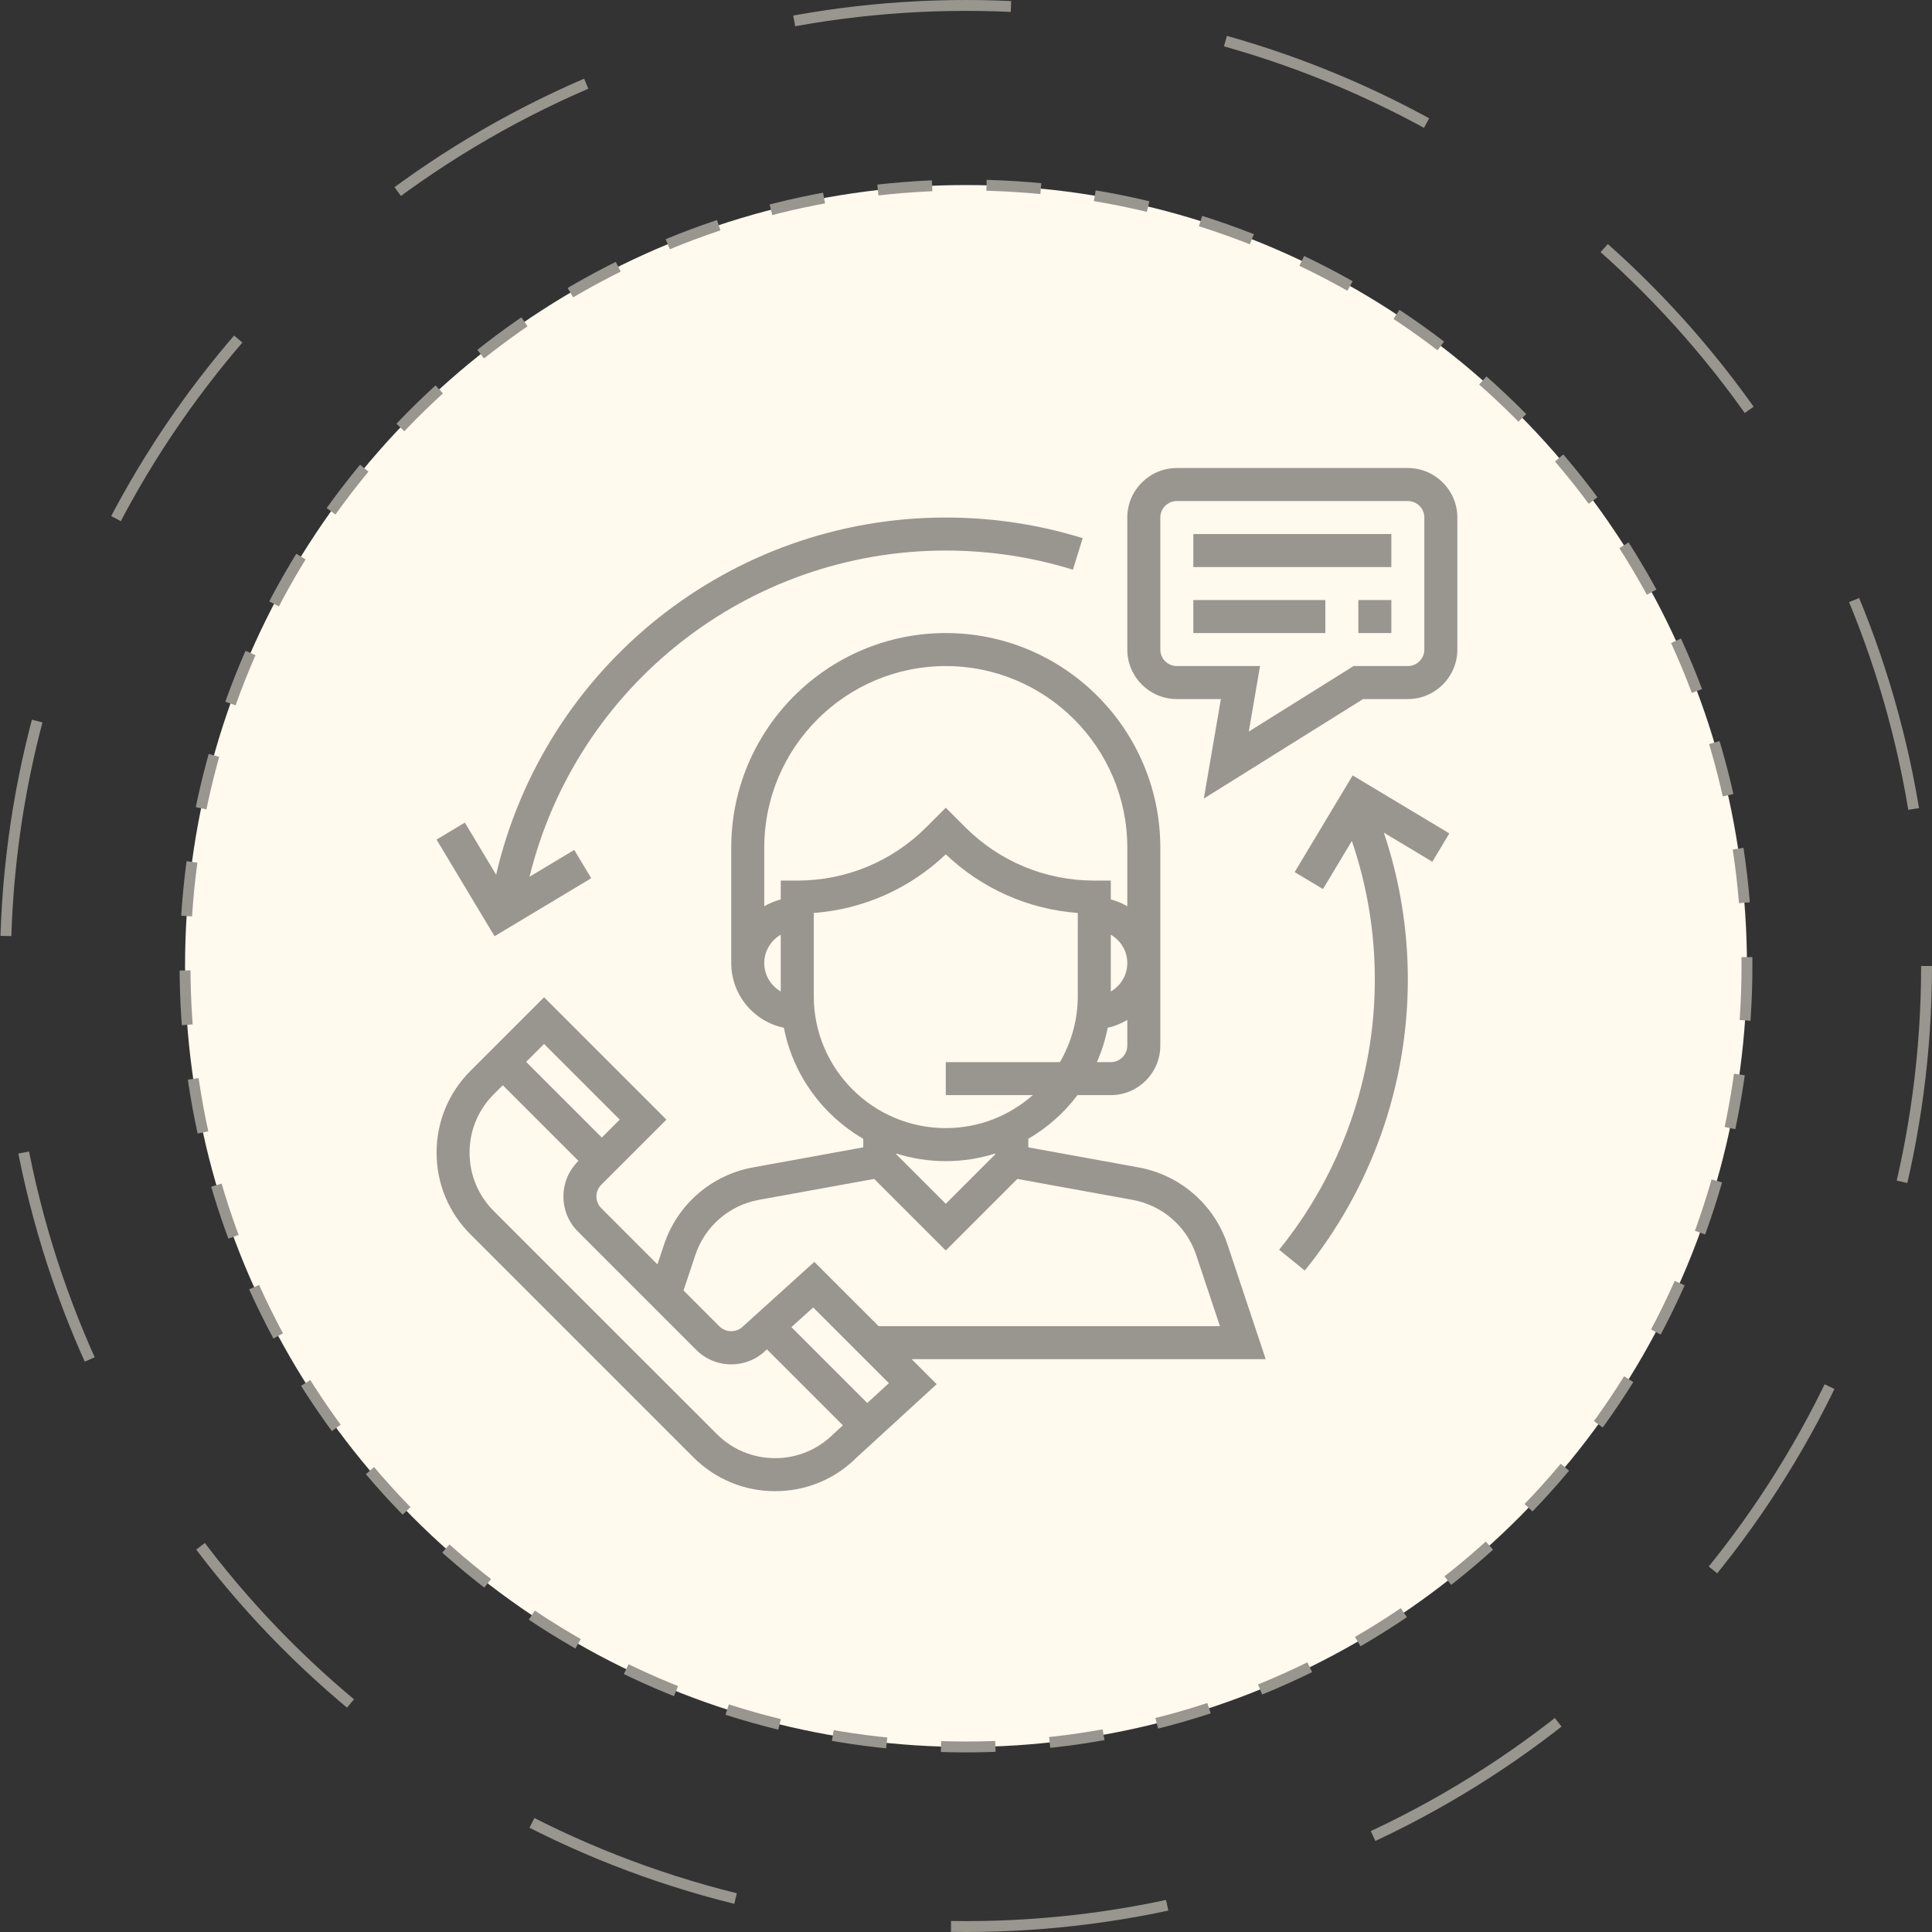 <svg width="355" height="355" viewBox="0 0 355 355" fill="none" xmlns="http://www.w3.org/2000/svg">
<rect x="0" y="0" width="355" height="355" fill="#333333" stroke="none"/>
<circle cx="177.5" cy="177.5" r="176.5" stroke="#99958F" stroke-width="2" stroke-dasharray="40 40"/>
<circle cx="177.5" cy="177.5" r="143.5" fill="#FFF9EE" stroke="#99958F" stroke-width="2" stroke-dasharray="10 10"/>
<path d="M232.57 249.742L225.551 228.68C223.098 221.327 216.839 215.899 209.21 214.51L188.945 210.823V209.252C192.472 207.205 195.541 204.467 197.985 201.226H204.107C209.122 201.226 213.203 197.144 213.203 192.129V155.742C213.203 134.007 195.519 116.323 173.784 116.323C152.049 116.323 134.365 134.007 134.365 155.742V176.968C134.365 182.814 138.522 187.705 144.035 188.845C145.736 197.56 151.182 204.934 158.623 209.252V210.823L138.355 214.51C130.729 215.899 124.467 221.327 122.017 228.68L120.804 232.322L110.477 221.994C109.294 220.811 109.294 218.886 110.477 217.703L122.454 205.729L99.973 183.247L86.437 196.783C82.428 200.792 80.221 206.123 80.221 211.793C80.221 217.463 82.428 222.791 86.437 226.8L127.418 267.781C131.426 271.789 136.757 274 142.427 274C148.098 274 153.425 271.789 157.34 267.872L172.11 254.339L167.504 249.742H232.57ZM207.139 192.129C207.139 193.803 205.777 195.161 204.107 195.161H201.557C202.436 193.157 203.103 191.043 203.534 188.845C204.831 188.575 206.026 188.06 207.139 187.411V192.129ZM204.107 182.189V171.746C205.911 172.798 207.139 174.733 207.139 176.968C207.139 179.202 205.911 181.137 204.107 182.189ZM143.461 182.189C141.657 181.137 140.429 179.202 140.429 176.968C140.429 174.733 141.657 172.798 143.461 171.746V182.189ZM143.461 161.806V165.269C142.382 165.551 141.369 165.976 140.429 166.525V155.742C140.429 137.351 155.393 122.387 173.784 122.387C192.175 122.387 207.139 137.351 207.139 155.742V166.525C206.199 165.976 205.186 165.548 204.107 165.269V161.806H201.074C192.108 161.806 183.678 158.313 177.335 151.973L173.784 148.422L170.233 151.973C163.89 158.313 155.46 161.806 146.494 161.806H143.461ZM149.526 183.032V167.756C158.632 167.07 167.122 163.313 173.784 156.979C180.446 163.313 188.936 167.073 198.042 167.756V183.032C198.042 187.453 196.835 191.589 194.761 195.161H173.784V201.226H189.776C185.501 204.989 179.912 207.29 173.784 207.29C160.409 207.29 149.526 196.407 149.526 183.032ZM182.881 211.957V212.099L173.784 221.196L164.687 212.099V211.957C167.562 212.861 170.615 213.355 173.784 213.355C176.953 213.355 180.006 212.861 182.881 211.957ZM127.767 230.596C129.516 225.344 133.989 221.466 139.438 220.471L160.633 216.621L173.784 229.771L186.932 216.624L208.124 220.475C213.573 221.469 218.046 225.344 219.796 230.599L224.159 243.677H161.44L149.629 231.867L136.505 243.738C135.362 244.887 133.364 244.887 132.218 243.738L125.595 237.116L127.767 230.596ZM99.97 191.823L113.876 205.729L110.583 209.022L96.677 195.116L99.97 191.823ZM153.14 263.499C150.278 266.356 146.469 267.935 142.421 267.935C138.373 267.935 134.565 266.356 131.699 263.493L90.718 222.515C87.856 219.653 86.279 215.844 86.279 211.796C86.279 207.745 87.856 203.937 90.718 201.074L92.386 199.406L106.292 213.312L106.183 213.421C102.638 216.969 102.638 222.74 106.183 226.287L127.927 248.032C129.647 249.748 131.93 250.697 134.362 250.697C136.794 250.697 139.077 249.751 140.684 248.138L140.911 247.935L154.881 261.904L153.14 263.499ZM159.357 257.799L145.417 243.859L149.423 240.239L163.338 254.154L159.357 257.799Z" fill="#99958F"/>
<path d="M258.687 86H216.235C211.22 86 207.139 90.081 207.139 95.097V119.355C207.139 124.37 211.22 128.452 216.235 128.452H224.335L221.199 146.739L250.461 128.452H258.687C263.702 128.452 267.784 124.37 267.784 119.355V95.097C267.784 90.081 263.702 86 258.687 86ZM261.719 119.355C261.719 121.026 260.358 122.387 258.687 122.387H248.72L229.462 134.422L231.527 122.387H216.235C214.565 122.387 213.203 121.026 213.203 119.355V95.097C213.203 93.426 214.565 92.064 216.235 92.064H258.687C260.358 92.064 261.719 93.426 261.719 95.097V119.355Z" fill="#99958F"/>
<path d="M255.655 98.129H219.268V104.194H255.655V98.129Z" fill="#99958F"/>
<path d="M243.526 110.258H219.268V116.323H243.526V110.258Z" fill="#99958F"/>
<path d="M255.654 110.258H249.59V116.323H255.654V110.258Z" fill="#99958F"/>
<path d="M173.783 95.097C134.164 95.097 100.036 122.502 91.163 160.73L85.417 151.151L80.217 154.271L90.875 172.031L108.635 161.373L105.515 156.172L97.297 161.103C105.891 126.132 137.338 101.161 173.783 101.161C181.749 101.161 189.609 102.344 197.144 104.679L198.939 98.887C190.821 96.37 182.358 95.097 173.783 95.097Z" fill="#99958F"/>
<path d="M266.309 153.14L248.549 142.482L237.893 160.245L243.094 163.365L248.4 154.52C251.193 162.692 252.621 171.24 252.621 180C252.621 198.033 246.375 215.662 235.037 229.638L239.746 233.459C251.96 218.407 258.686 199.419 258.686 180C258.686 170.724 257.191 161.667 254.277 152.995L263.189 158.341L266.309 153.14Z" fill="#99958F"/>
</svg>
